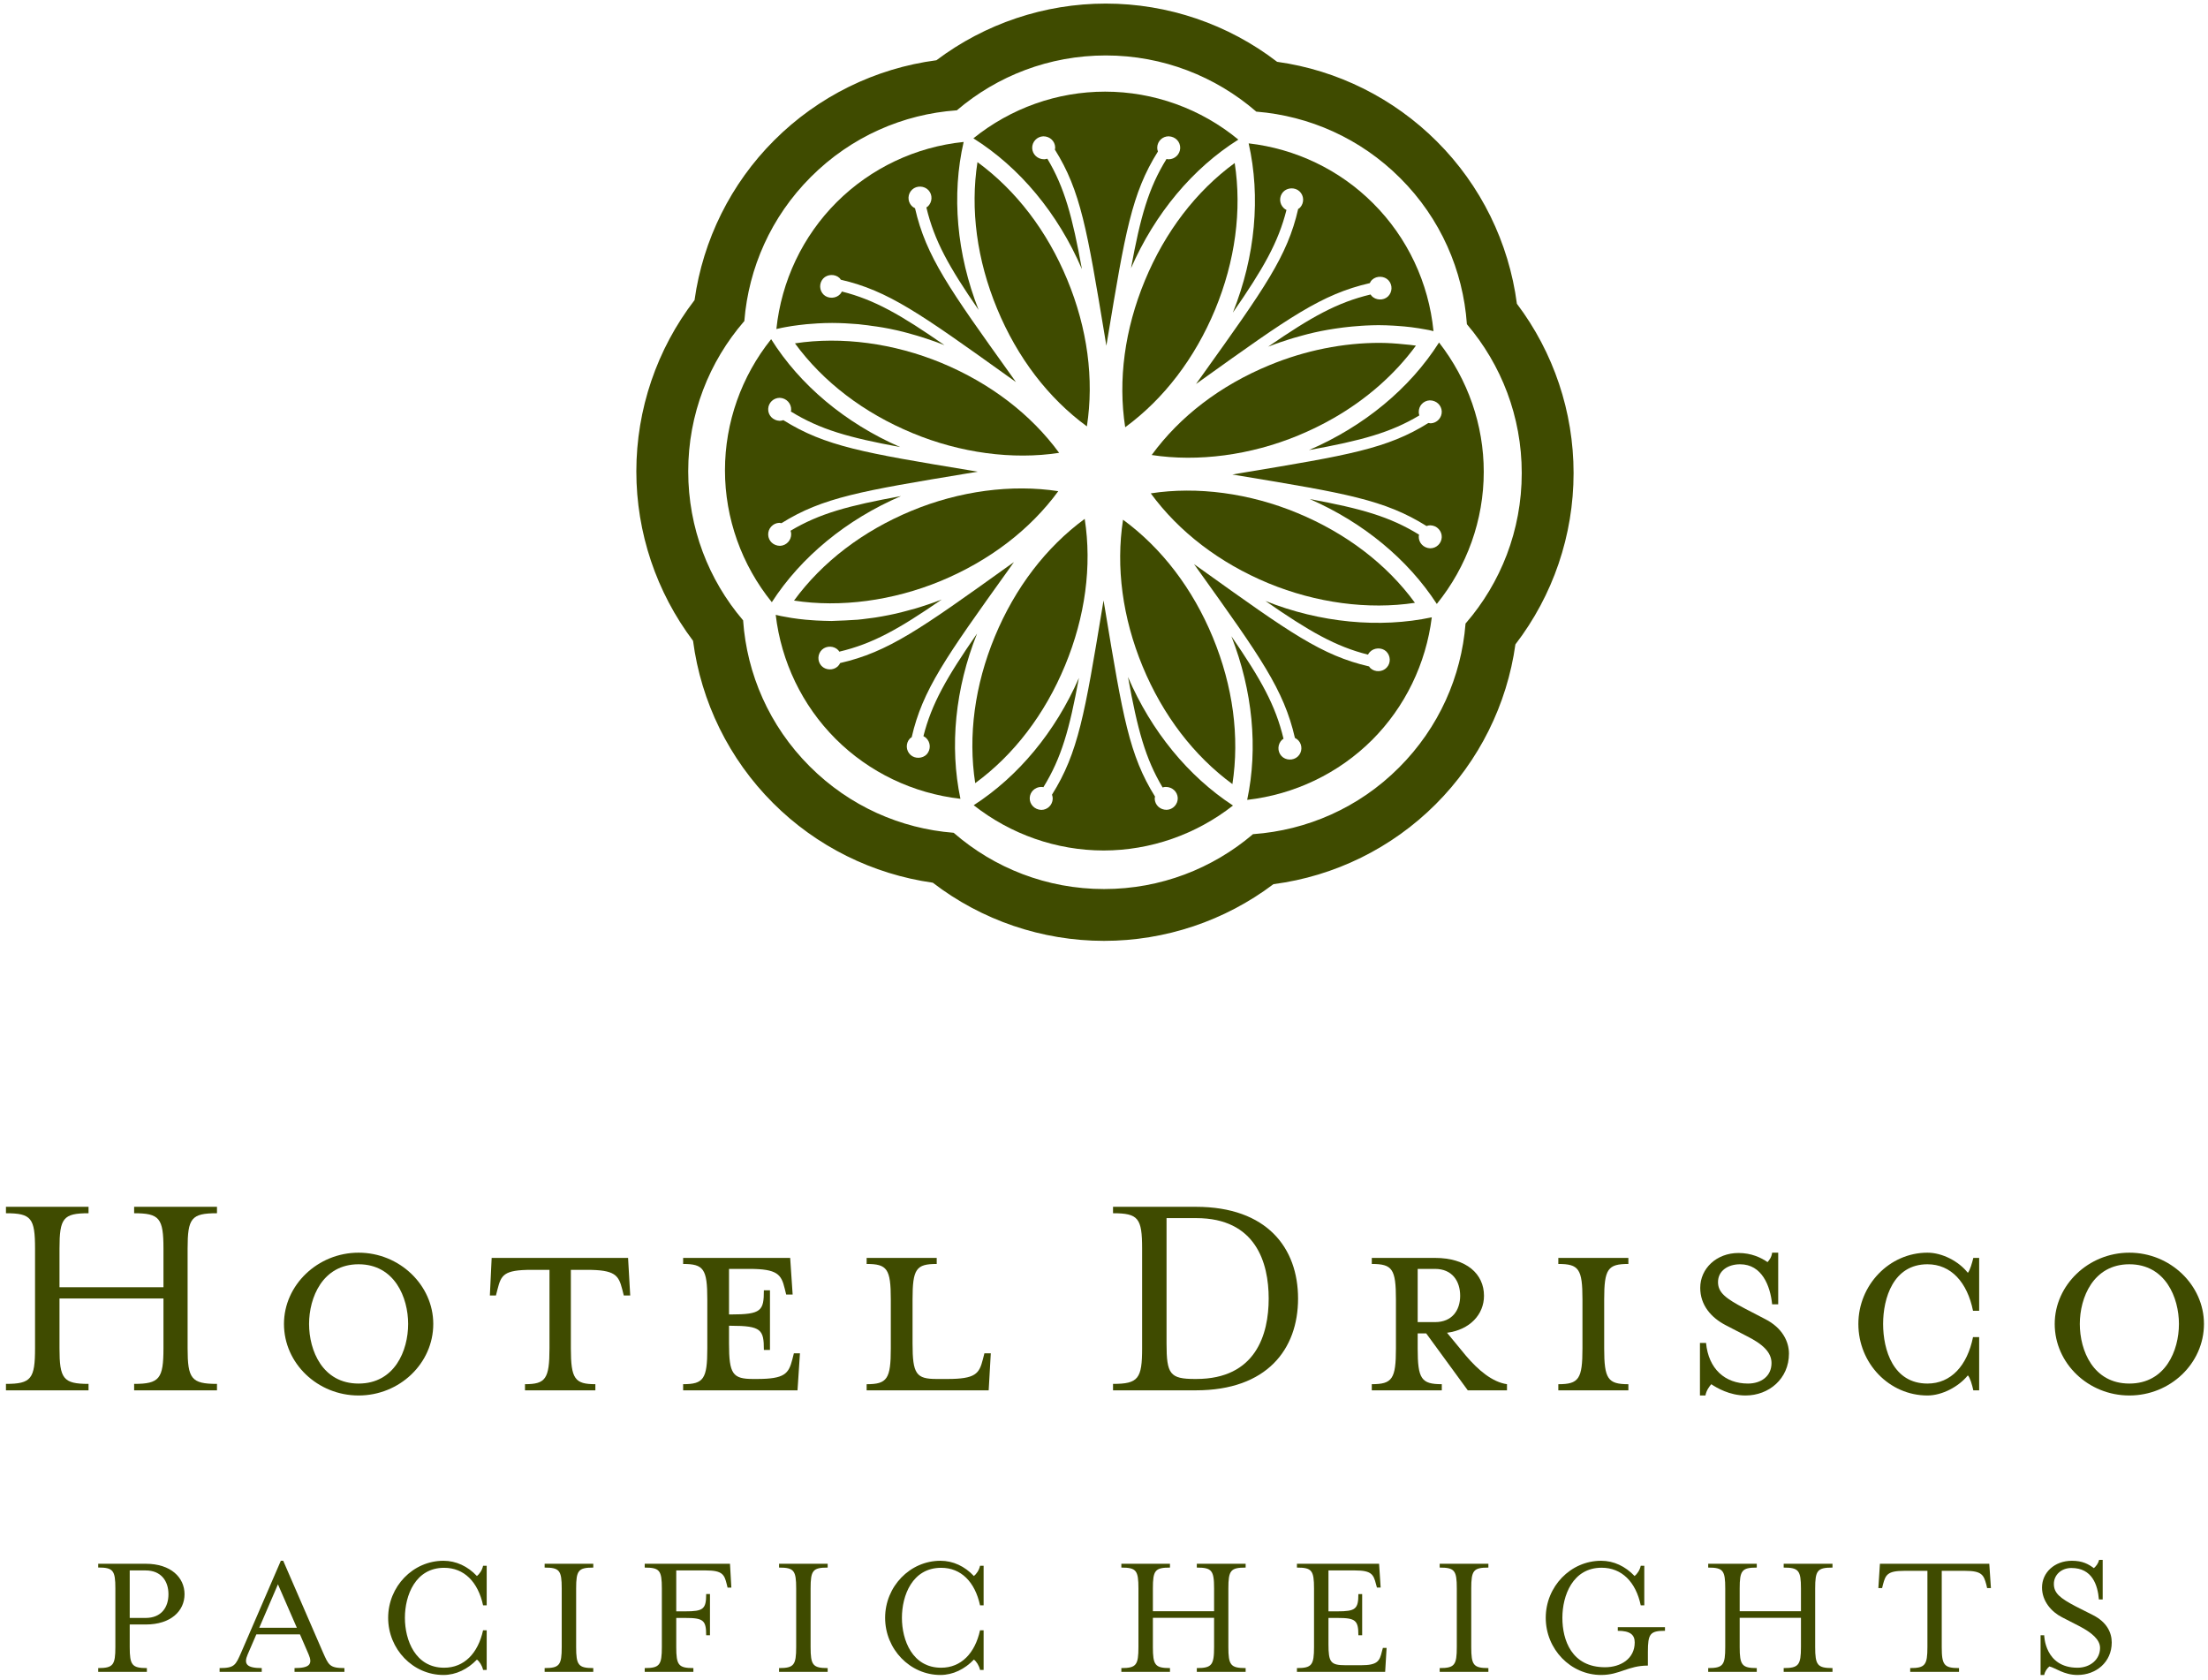 <?xml version="1.0" encoding="UTF-8" standalone="no"?>
<svg width="92px" height="70px" viewBox="0 0 92 70" version="1.1" xmlns="http://www.w3.org/2000/svg" xmlns:xlink="http://www.w3.org/1999/xlink">
    <!-- Generator: Sketch 40 (33762) - http://www.bohemiancoding.com/sketch -->
    <title>drisco logo</title>
    <desc>Created with Sketch.</desc>
    <defs></defs>
    <g id="element" stroke="none" stroke-width="1" fill="none" fill-rule="evenodd">
        <g id="slicing_logo_hotel" transform="translate(-540, -591)">
            <g id="hotel-icon_color" transform="translate(13, 512)">
                <g id="drisco-logo" transform="translate(508, 49)">
                    <rect id="Rectangle-7" x="0" y="0" width="130" height="130"></rect>
                    <g id="Page-1" transform="translate(18.824, 30)" fill="#3F4B00">
                        <path d="M2.655,56.169 C2.655,57.439 2.808,57.657 3.865,57.657 L3.865,57.926 L0.424,57.926 L0.424,57.657 C1.481,57.657 1.636,57.439 1.636,56.169 L1.636,52.022 C1.636,50.75 1.481,50.547 0.424,50.547 L0.424,50.279 L3.865,50.279 L3.865,50.547 C2.808,50.547 2.655,50.75 2.655,52.022 L2.655,53.631 L6.987,53.631 L6.987,52.022 C6.987,50.75 6.821,50.547 5.765,50.547 L5.765,50.279 L9.217,50.279 L9.217,50.547 C8.147,50.547 7.993,50.75 7.993,52.022 L7.993,56.169 C7.993,57.439 8.147,57.657 9.217,57.657 L9.217,57.926 L5.765,57.926 L5.765,57.657 C6.821,57.657 6.987,57.439 6.987,56.169 L6.987,54.099 L2.655,54.099 L2.655,56.169 Z" id="Fill-1"></path>
                        <path d="M15.117,58.14 C13.412,58.14 12.008,56.804 12.008,55.159 C12.008,53.542 13.412,52.19 15.117,52.19 C16.824,52.19 18.229,53.542 18.229,55.159 C18.229,56.804 16.824,58.14 15.117,58.14 M15.117,52.673 C13.614,52.673 13.054,54.065 13.054,55.159 C13.054,56.268 13.614,57.643 15.117,57.643 C16.622,57.643 17.182,56.268 17.182,55.159 C17.182,54.065 16.622,52.673 15.117,52.673" id="Fill-3"></path>
                        <path d="M22.332,52.905 C21.159,52.905 21.058,53.121 20.905,53.719 L20.84,53.973 L20.587,53.973 L20.662,52.408 L26.346,52.408 L26.435,53.973 L26.167,53.973 L26.103,53.719 C25.951,53.121 25.798,52.905 24.624,52.905 L23.962,52.905 L23.962,56.178 C23.962,57.452 24.129,57.669 24.983,57.669 L24.983,57.926 L22.051,57.926 L22.051,57.669 C22.906,57.669 23.071,57.452 23.071,56.178 L23.071,52.905 L22.332,52.905 Z" id="Fill-5"></path>
                        <path d="M33.19,56.638 L33.254,56.383 L33.507,56.383 L33.406,57.925 L28.64,57.925 L28.64,57.669 C29.494,57.669 29.647,57.452 29.647,56.178 L29.647,54.138 C29.647,52.866 29.494,52.66 28.64,52.66 L28.64,52.408 L31.455,52.408 L33.1,52.408 L33.203,53.935 L32.934,53.935 L32.871,53.681 C32.73,53.097 32.565,52.866 31.405,52.866 L30.552,52.866 L30.552,54.764 L30.627,54.764 C31.903,54.764 32.004,54.61 32.004,53.757 L32.258,53.757 L32.258,56.242 L32.004,56.242 C32.004,55.402 31.903,55.235 30.627,55.235 L30.552,55.235 L30.552,55.974 C30.552,57.249 30.704,57.452 31.557,57.452 L31.712,57.452 C32.871,57.452 33.036,57.235 33.19,56.638" id="Fill-7"></path>
                        <path d="M36.286,52.66 L36.286,52.408 L39.206,52.408 L39.206,52.66 C38.35,52.66 38.199,52.863 38.199,54.138 L38.199,55.974 C38.199,57.25 38.35,57.452 39.206,57.452 L39.649,57.452 C40.823,57.452 40.976,57.235 41.128,56.638 L41.193,56.383 L41.459,56.383 L41.371,57.925 L36.286,57.925 L36.286,57.67 C37.14,57.67 37.293,57.452 37.293,56.177 L37.293,54.138 C37.293,52.863 37.14,52.66 36.286,52.66" id="Fill-9"></path>
                        <path d="M46.552,57.657 C47.608,57.657 47.764,57.439 47.764,56.169 L47.764,52.022 C47.764,50.75 47.608,50.547 46.552,50.547 L46.552,50.279 L50.003,50.279 C52.973,50.279 54.262,51.998 54.262,54.102 C54.262,56.207 52.973,57.925 50.003,57.925 L46.552,57.925 L46.552,57.657 Z M48.782,55.974 C48.782,57.25 48.923,57.452 49.966,57.452 L50.018,57.452 C52.504,57.452 53.038,55.593 53.038,54.102 C53.038,52.61 52.504,50.75 50.018,50.75 L48.782,50.75 L48.782,55.974 Z" id="Fill-11"></path>
                        <path d="M61.259,56.486 C61.768,57.083 62.353,57.581 62.967,57.669 L62.967,57.926 L61.334,57.926 L59.601,55.553 L59.246,55.553 L59.246,56.178 C59.246,57.452 59.398,57.669 60.251,57.669 L60.251,57.926 L57.334,57.926 L57.334,57.669 C58.187,57.669 58.34,57.452 58.34,56.178 L58.34,54.139 C58.34,52.866 58.187,52.66 57.334,52.66 L57.334,52.408 L59.97,52.408 C61.284,52.408 62.009,53.08 62.009,53.986 C62.009,54.764 61.422,55.402 60.469,55.527 L61.259,56.486 Z M59.97,52.866 L59.246,52.866 L59.246,55.083 L59.97,55.083 C60.684,55.083 61.016,54.586 61.016,53.986 C61.016,53.375 60.684,52.866 59.97,52.866 L59.97,52.866 Z" id="Fill-13"></path>
                        <path d="M65.106,57.926 L65.106,57.67 C65.962,57.67 66.112,57.451 66.112,56.177 L66.112,54.139 C66.112,52.866 65.962,52.66 65.106,52.66 L65.106,52.408 L68.025,52.408 L68.025,52.66 C67.17,52.66 67.017,52.866 67.017,54.139 L67.017,56.177 C67.017,57.451 67.17,57.67 68.025,57.67 L68.025,57.926 L65.106,57.926 Z" id="Fill-15"></path>
                        <path d="M72.906,58.14 C72.243,58.14 71.707,57.822 71.479,57.67 C71.403,57.76 71.273,57.926 71.236,58.14 L71.007,58.14 L71.007,55.95 L71.261,55.95 C71.363,57.033 72.051,57.643 73.009,57.643 C73.553,57.643 73.989,57.339 73.989,56.789 C73.989,56.343 73.631,56 72.943,55.658 L72.076,55.209 C71.466,54.891 71.019,54.37 71.019,53.655 C71.019,52.852 71.695,52.203 72.613,52.203 C73.149,52.203 73.553,52.395 73.823,52.583 C73.886,52.51 73.989,52.395 74.015,52.19 L74.268,52.19 L74.268,54.342 L74.015,54.342 C73.939,53.578 73.593,52.673 72.678,52.673 C72.179,52.673 71.76,52.942 71.76,53.415 C71.76,53.859 72.091,54.102 72.865,54.51 L73.721,54.955 C74.446,55.323 74.716,55.9 74.716,56.395 C74.716,57.439 73.886,58.14 72.906,58.14" id="Fill-17"></path>
                        <path d="M82.398,57.926 C82.348,57.696 82.26,57.389 82.17,57.302 C81.789,57.771 81.102,58.14 80.487,58.14 C78.895,58.14 77.608,56.804 77.608,55.159 C77.608,53.541 78.895,52.19 80.487,52.19 C81.102,52.19 81.789,52.546 82.17,53.03 C82.26,52.927 82.348,52.61 82.398,52.408 L82.641,52.408 L82.641,54.61 L82.385,54.61 C82.145,53.425 81.47,52.673 80.487,52.673 C79.06,52.673 78.639,54.089 78.639,55.159 C78.639,56.243 79.06,57.643 80.487,57.643 C81.47,57.643 82.145,56.893 82.385,55.709 L82.641,55.709 L82.641,57.926 L82.398,57.926 Z" id="Fill-19"></path>
                        <path d="M88.899,58.14 C87.191,58.14 85.789,56.804 85.789,55.159 C85.789,53.542 87.191,52.19 88.899,52.19 C90.607,52.19 92.008,53.542 92.008,55.159 C92.008,56.804 90.607,58.14 88.899,58.14 M88.899,52.673 C87.394,52.673 86.835,54.065 86.835,55.159 C86.835,56.268 87.394,57.643 88.899,57.643 C90.404,57.643 90.965,56.268 90.965,55.159 C90.965,54.065 90.404,52.673 88.899,52.673" id="Fill-21"></path>
                        <path d="M7.865,66.42 C7.865,67.118 7.293,67.681 6.251,67.681 L5.581,67.681 L5.581,68.619 C5.581,69.367 5.673,69.497 6.296,69.497 L6.296,69.655 L4.268,69.655 L4.268,69.497 C4.892,69.497 4.983,69.367 4.983,68.619 L4.983,66.182 C4.983,65.429 4.892,65.307 4.268,65.307 L4.268,65.151 L6.251,65.151 C7.293,65.151 7.865,65.722 7.865,66.42 M7.195,66.42 C7.195,65.88 6.897,65.429 6.244,65.429 L5.581,65.429 L5.581,67.408 L6.244,67.408 C6.897,67.408 7.195,66.967 7.195,66.42" id="Fill-23"></path>
                        <path d="M10.498,68.924 C10.319,69.333 10.459,69.497 11.082,69.497 L11.082,69.655 L9.326,69.655 L9.326,69.497 C9.958,69.497 9.993,69.369 10.226,68.846 L11.878,65.025 L11.976,65.025 L13.634,68.846 C13.868,69.369 13.904,69.497 14.527,69.497 L14.527,69.655 L12.448,69.655 L12.448,69.497 C13.07,69.497 13.214,69.34 13.034,68.924 L12.674,68.093 L10.857,68.093 L10.498,68.924 Z M11.757,66.008 L10.978,67.818 L12.545,67.818 L11.757,66.008 Z" id="Fill-25"></path>
                        <path d="M20.304,69.573 C20.267,69.393 20.146,69.212 20.048,69.143 C19.666,69.54 19.178,69.784 18.653,69.784 C17.382,69.784 16.349,68.71 16.349,67.403 C16.349,66.098 17.382,65.026 18.653,65.026 C19.178,65.026 19.666,65.255 20.048,65.662 C20.146,65.584 20.267,65.424 20.304,65.234 L20.455,65.234 L20.455,66.882 L20.304,66.882 C20.094,65.908 19.515,65.319 18.682,65.319 C17.483,65.319 17.047,66.471 17.047,67.403 C17.047,68.334 17.483,69.482 18.682,69.482 C19.515,69.482 20.094,68.882 20.304,67.922 L20.455,67.922 L20.455,69.573 L20.304,69.573 Z" id="Fill-27"></path>
                        <path d="M22.869,69.655 L22.869,69.497 C23.49,69.497 23.581,69.369 23.581,68.62 L23.581,66.181 C23.581,65.429 23.49,65.31 22.869,65.31 L22.869,65.151 L24.896,65.151 L24.896,65.31 C24.272,65.31 24.182,65.429 24.182,66.181 L24.182,68.62 C24.182,69.369 24.272,69.497 24.896,69.497 L24.896,69.655 L22.869,69.655 Z" id="Fill-29"></path>
                        <path d="M28.353,67.133 L28.73,67.133 C29.479,67.133 29.6,67.042 29.6,66.413 L29.758,66.413 L29.758,68.129 L29.6,68.129 C29.6,67.502 29.479,67.408 28.73,67.408 L28.353,67.408 L28.353,68.619 C28.353,69.369 28.442,69.497 29.067,69.497 L29.067,69.655 L27.039,69.655 L27.039,69.497 C27.663,69.497 27.753,69.369 27.753,68.619 L27.753,66.182 C27.753,65.429 27.663,65.31 27.039,65.31 L27.039,65.151 L30.592,65.151 L30.649,66.144 L30.492,66.144 L30.454,65.991 C30.357,65.602 30.275,65.429 29.592,65.429 L28.353,65.429 L28.353,67.133 Z" id="Fill-31"></path>
                        <path d="M32.637,69.655 L32.637,69.497 C33.259,69.497 33.35,69.369 33.35,68.62 L33.35,66.181 C33.35,65.429 33.259,65.31 32.637,65.31 L32.637,65.151 L34.662,65.151 L34.662,65.31 C34.041,65.31 33.951,65.429 33.951,66.181 L33.951,68.62 C33.951,69.369 34.041,69.497 34.662,69.497 L34.662,69.655 L32.637,69.655 Z" id="Fill-33"></path>
                        <path d="M41.011,69.573 C40.973,69.393 40.853,69.212 40.755,69.143 C40.374,69.54 39.887,69.784 39.36,69.784 C38.092,69.784 37.056,68.71 37.056,67.403 C37.056,66.098 38.092,65.026 39.36,65.026 C39.887,65.026 40.374,65.255 40.755,65.662 C40.853,65.584 40.973,65.424 41.011,65.234 L41.16,65.234 L41.16,66.882 L41.011,66.882 C40.8,65.908 40.222,65.319 39.391,65.319 C38.19,65.319 37.756,66.471 37.756,67.403 C37.756,68.334 38.19,69.482 39.391,69.482 C40.222,69.482 40.8,68.882 41.011,67.922 L41.16,67.922 L41.16,69.573 L41.011,69.573 Z" id="Fill-35"></path>
                        <path d="M48.213,68.618 C48.213,69.369 48.301,69.497 48.925,69.497 L48.925,69.655 L46.899,69.655 L46.899,69.497 C47.523,69.497 47.611,69.369 47.611,68.618 L47.611,66.182 C47.611,65.429 47.523,65.31 46.899,65.31 L46.899,65.151 L48.925,65.151 L48.925,65.31 C48.301,65.31 48.213,65.429 48.213,66.182 L48.213,67.127 L50.763,67.127 L50.763,66.182 C50.763,65.429 50.669,65.31 50.043,65.31 L50.043,65.151 L52.078,65.151 L52.078,65.31 C51.449,65.31 51.358,65.429 51.358,66.182 L51.358,68.618 C51.358,69.369 51.449,69.497 52.078,69.497 L52.078,69.655 L50.043,69.655 L50.043,69.497 C50.669,69.497 50.763,69.369 50.763,68.618 L50.763,67.403 L48.213,67.403 L48.213,68.618 Z" id="Fill-37"></path>
                        <path d="M54.215,69.497 C54.837,69.497 54.927,69.369 54.927,68.618 L54.927,66.182 C54.927,65.429 54.837,65.31 54.215,65.31 L54.215,65.151 L57.638,65.151 L57.703,66.141 L57.548,66.141 L57.507,65.991 C57.405,65.602 57.329,65.429 56.639,65.429 L55.529,65.429 L55.529,67.133 L55.902,67.133 C56.652,67.133 56.775,67.041 56.775,66.414 L56.933,66.414 L56.933,68.129 L56.775,68.129 C56.775,67.502 56.652,67.408 55.902,67.408 L55.529,67.408 L55.529,68.507 C55.529,69.256 55.619,69.378 56.241,69.378 L56.888,69.378 C57.575,69.378 57.661,69.204 57.756,68.805 L57.796,68.657 L57.951,68.657 L57.891,69.655 L54.215,69.655 L54.215,69.497 Z" id="Fill-39"></path>
                        <path d="M60.163,69.655 L60.163,69.497 C60.786,69.497 60.876,69.369 60.876,68.62 L60.876,66.181 C60.876,65.429 60.786,65.31 60.163,65.31 L60.163,65.151 L62.192,65.151 L62.192,65.31 C61.568,65.31 61.478,65.429 61.478,66.181 L61.478,68.62 C61.478,69.369 61.568,69.497 62.192,69.497 L62.192,69.655 L60.163,69.655 Z" id="Fill-41"></path>
                        <path d="M67.584,67.944 L67.584,67.792 L69.55,67.792 L69.55,67.944 C68.928,67.944 68.838,68.071 68.838,68.822 L68.838,69.393 C68.006,69.393 67.67,69.784 66.89,69.784 C65.618,69.784 64.582,68.71 64.582,67.403 C64.582,66.098 65.618,65.026 66.89,65.026 C67.414,65.026 67.898,65.255 68.284,65.662 C68.382,65.584 68.502,65.424 68.54,65.234 L68.688,65.234 L68.688,66.882 L68.54,66.882 C68.336,65.912 67.753,65.316 66.91,65.316 C65.708,65.316 65.275,66.471 65.275,67.403 C65.275,68.334 65.663,69.462 67.053,69.462 C67.704,69.462 68.289,69.108 68.289,68.43 C68.289,68.109 68.103,67.944 67.584,67.944" id="Fill-43"></path>
                        <path d="M72.663,68.618 C72.663,69.369 72.756,69.497 73.375,69.497 L73.375,69.655 L71.351,69.655 L71.351,69.497 C71.976,69.497 72.061,69.369 72.061,68.618 L72.061,66.182 C72.061,65.429 71.976,65.31 71.351,65.31 L71.351,65.151 L73.375,65.151 L73.375,65.31 C72.756,65.31 72.663,65.429 72.663,66.182 L72.663,67.127 L75.216,67.127 L75.216,66.182 C75.216,65.429 75.119,65.31 74.496,65.31 L74.496,65.151 L76.53,65.151 L76.53,65.31 C75.899,65.31 75.808,65.429 75.808,66.182 L75.808,68.618 C75.808,69.369 75.899,69.497 76.53,69.497 L76.53,69.655 L74.496,69.655 L74.496,69.497 C75.119,69.497 75.216,69.369 75.216,68.618 L75.216,67.403 L72.663,67.403 L72.663,68.618 Z" id="Fill-45"></path>
                        <path d="M83.131,66.164 L82.973,66.164 L82.938,66.014 C82.83,65.618 82.752,65.446 82.062,65.446 L81.082,65.446 L81.082,68.62 C81.082,69.369 81.18,69.497 81.802,69.497 L81.802,69.655 L79.768,69.655 L79.768,69.497 C80.392,69.497 80.485,69.369 80.485,68.62 L80.485,65.446 L79.507,65.446 C78.815,65.446 78.74,65.618 78.634,66.014 L78.597,66.164 L78.441,66.164 L78.506,65.151 L83.063,65.151 L83.131,66.164 Z" id="Fill-47"></path>
                        <path d="M85.351,69.784 L85.2,69.784 L85.2,68.129 L85.351,68.129 C85.351,68.129 85.366,69.482 86.738,69.482 C87.272,69.482 87.678,69.136 87.678,68.657 C87.678,68.311 87.332,68.019 86.813,67.749 L86.093,67.379 C85.656,67.157 85.26,66.712 85.26,66.14 C85.26,65.52 85.777,65.026 86.507,65.026 C86.948,65.026 87.196,65.166 87.419,65.333 C87.512,65.255 87.6,65.143 87.64,64.988 L87.788,64.988 L87.788,66.637 L87.63,66.637 C87.58,66.038 87.354,65.327 86.484,65.327 C86.061,65.327 85.754,65.618 85.754,65.991 C85.754,66.38 86.018,66.586 86.662,66.925 L87.382,67.289 C87.963,67.583 88.165,68.019 88.165,68.43 C88.165,69.251 87.512,69.784 86.738,69.784 C86.168,69.784 85.809,69.482 85.566,69.429 C85.479,69.504 85.388,69.615 85.351,69.784" id="Fill-49"></path>
                        <path d="M46.25,2.31 C48.64,2.31 50.826,3.19 52.505,4.637 C52.509,4.642 52.515,4.647 52.518,4.65 C52.524,4.652 52.53,4.652 52.537,4.652 C54.717,4.83 56.85,5.752 58.521,7.423 C60.211,9.11 61.136,11.278 61.295,13.488 C61.295,13.497 61.296,13.5 61.296,13.505 C61.298,13.512 61.305,13.514 61.307,13.52 C62.725,15.189 63.582,17.348 63.582,19.71 C63.582,22.1 62.704,24.287 61.255,25.962 C61.248,25.967 61.247,25.97 61.239,25.975 L61.239,25.994 C61.065,28.175 60.139,30.308 58.47,31.977 C56.782,33.669 54.616,34.591 52.404,34.752 L52.396,34.752 L52.389,34.752 L52.385,34.752 C52.38,34.755 52.376,34.76 52.371,34.765 C50.703,36.181 48.542,37.04 46.182,37.04 L46.178,37.04 C43.789,37.04 41.603,36.161 39.928,34.71 C39.925,34.707 39.919,34.703 39.916,34.698 C39.909,34.695 39.902,34.695 39.898,34.695 C37.715,34.521 35.582,33.6 33.912,31.928 C32.222,30.238 31.297,28.071 31.14,25.861 C31.137,25.854 31.137,25.847 31.137,25.841 C31.133,25.838 31.129,25.832 31.125,25.829 C29.706,24.162 28.852,22.002 28.852,19.641 C28.85,17.25 29.729,15.064 31.18,13.387 C31.183,13.382 31.188,13.38 31.192,13.374 C31.192,13.37 31.192,13.364 31.192,13.354 C31.37,11.175 32.292,9.041 33.961,7.373 C35.652,5.681 37.819,4.755 40.03,4.597 L40.048,4.597 C40.052,4.592 40.057,4.588 40.06,4.583 C41.728,3.167 43.888,2.31 46.25,2.31 M46.25,0.149 L46.25,0.149 L46.249,0.149 C43.699,0.149 41.219,0.985 39.194,2.51 C36.643,2.846 34.263,4.016 32.433,5.847 C30.63,7.647 29.467,9.99 29.115,12.504 C27.546,14.544 26.69,17.056 26.69,19.641 C26.69,22.191 27.525,24.671 29.053,26.698 C29.388,29.247 30.555,31.627 32.384,33.455 C34.188,35.261 36.531,36.422 39.043,36.776 C41.083,38.342 43.592,39.199 46.178,39.199 C48.731,39.199 51.21,38.365 53.236,36.837 C55.789,36.504 58.17,35.334 59.998,33.505 C61.803,31.701 62.968,29.357 63.318,26.847 C64.886,24.807 65.742,22.298 65.742,19.71 C65.742,17.159 64.909,14.68 63.38,12.655 C63.046,10.104 61.879,7.723 60.048,5.895 C58.243,4.09 55.9,2.924 53.389,2.575 C51.348,1.007 48.838,0.149 46.25,0.149" id="Fill-51"></path>
                        <path d="M38.158,21.281 C36.13,22.121 34.438,23.411 33.26,25.022 C35.193,25.32 37.375,25.031 39.371,24.206 C41.402,23.362 43.093,22.072 44.271,20.464 C42.328,20.165 40.148,20.455 38.158,21.281" id="Fill-53"></path>
                        <path d="M39.408,15.122 C37.418,14.299 35.245,14.009 33.299,14.305 C34.474,15.912 36.166,17.204 38.198,18.045 C40.188,18.873 42.371,19.164 44.307,18.867 C43.128,17.258 41.436,15.965 39.408,15.122" id="Fill-55"></path>
                        <path d="M40.904,6.755 C40.598,8.722 40.88,10.83 41.723,12.863 C42.562,14.895 43.854,16.586 45.463,17.764 C45.768,15.792 45.486,13.682 44.645,11.652 C43.806,9.622 42.513,7.932 40.904,6.755" id="Fill-57"></path>
                        <path d="M47.059,17.8 C48.668,16.622 49.961,14.929 50.804,12.902 C51.644,10.874 51.926,8.765 51.622,6.792 C50.014,7.966 48.72,9.658 47.879,11.689 C47.037,13.723 46.754,15.833 47.059,17.8" id="Fill-59"></path>
                        <path d="M58.682,14.345 C58.352,14.31 58.022,14.287 57.683,14.285 C56.161,14.28 54.558,14.596 53.061,15.218 C51.028,16.056 49.336,17.349 48.163,18.957 C50.091,19.253 52.281,18.967 54.275,18.14 C54.781,17.929 55.268,17.692 55.731,17.427 C57.116,16.634 58.289,15.604 59.173,14.4 C59.012,14.374 58.846,14.36 58.682,14.345" id="Fill-61"></path>
                        <path d="M46.969,21.653 C46.664,23.627 46.946,25.737 47.787,27.77 C48.627,29.797 49.918,31.487 51.526,32.667 C51.832,30.699 51.551,28.588 50.711,26.555 C49.871,24.522 48.577,22.831 46.969,21.653" id="Fill-63"></path>
                        <path d="M45.372,21.618 C43.764,22.797 42.47,24.49 41.628,26.519 C40.788,28.547 40.506,30.657 40.81,32.628 C42.418,31.452 43.711,29.762 44.553,27.727 C45.395,25.695 45.678,23.585 45.372,21.618" id="Fill-65"></path>
                        <path d="M51.546,13.023 C52.817,11.187 53.439,10.099 53.779,8.747 C53.74,8.731 53.703,8.702 53.67,8.674 C53.474,8.488 53.463,8.193 53.642,7.995 C53.817,7.809 54.132,7.797 54.32,7.97 C54.513,8.148 54.526,8.449 54.347,8.647 C54.32,8.674 54.294,8.692 54.267,8.704 C53.819,10.676 52.855,12.022 50.279,15.622 L50.01,15.998 L50.292,15.797 C53.886,13.225 55.243,12.257 57.25,11.796 C57.277,11.739 57.31,11.689 57.353,11.652 C57.54,11.481 57.859,11.494 58.029,11.678 C58.207,11.871 58.196,12.176 58.003,12.356 C57.816,12.529 57.5,12.514 57.326,12.329 C57.308,12.309 57.294,12.289 57.284,12.269 C55.891,12.602 54.814,13.205 53.016,14.443 C53.122,14.403 53.23,14.36 53.337,14.323 L53.512,14.262 C53.643,14.217 53.773,14.174 53.904,14.133 C53.969,14.113 54.033,14.092 54.098,14.074 C54.229,14.035 54.36,13.999 54.49,13.965 L54.663,13.919 C54.849,13.872 55.034,13.83 55.218,13.793 C55.421,13.753 55.597,13.723 55.774,13.696 L55.914,13.676 C56.078,13.653 56.206,13.635 56.332,13.623 C56.396,13.615 56.46,13.607 56.526,13.603 C56.652,13.59 56.78,13.58 56.908,13.573 L57.074,13.563 C57.257,13.555 57.435,13.547 57.614,13.547 C57.839,13.547 58.034,13.557 58.229,13.567 L58.386,13.577 C58.587,13.592 58.789,13.607 58.984,13.633 C59.194,13.66 59.383,13.69 59.574,13.726 L59.722,13.753 C59.783,13.766 59.842,13.782 59.905,13.796 C59.707,11.787 58.824,9.901 57.389,8.47 C55.994,7.072 54.159,6.197 52.203,5.973 C52.707,8.196 52.483,10.677 51.546,13.023" id="Fill-67"></path>
                        <path d="M45.256,11.213 C44.857,9.016 44.531,7.812 43.815,6.612 C43.772,6.626 43.728,6.633 43.683,6.636 L43.683,6.636 C43.407,6.636 43.196,6.433 43.184,6.174 C43.175,5.912 43.381,5.69 43.646,5.679 L43.647,5.679 C43.921,5.679 44.131,5.879 44.142,6.137 C44.143,6.171 44.135,6.206 44.129,6.232 C45.204,7.947 45.474,9.581 46.2,13.951 L46.274,14.405 L46.331,14.066 C47.054,9.703 47.328,8.056 48.423,6.312 C48.401,6.252 48.391,6.197 48.394,6.139 C48.404,5.879 48.614,5.679 48.87,5.679 C49.157,5.69 49.359,5.909 49.351,6.174 C49.339,6.433 49.127,6.636 48.87,6.636 C48.833,6.636 48.805,6.63 48.781,6.623 C48.027,7.842 47.696,9.028 47.301,11.175 C48.298,8.893 49.875,7.01 51.774,5.816 C50.212,4.529 48.251,3.818 46.221,3.818 C44.226,3.818 42.294,4.506 40.734,5.763 C42.663,6.974 44.26,8.89 45.256,11.213" id="Fill-69"></path>
                        <path d="M59.132,25.115 C57.959,23.506 56.266,22.216 54.234,21.374 C52.241,20.546 50.057,20.255 48.125,20.555 C49.304,22.164 50.995,23.456 53.025,24.299 C55.014,25.12 57.185,25.411 59.132,25.115" id="Fill-71"></path>
                        <path d="M60.136,14.27 C58.921,16.181 57.017,17.761 54.714,18.752 C56.911,18.352 58.114,18.026 59.315,17.308 C59.301,17.264 59.293,17.219 59.291,17.176 C59.283,16.908 59.484,16.692 59.749,16.68 C60.025,16.68 60.237,16.882 60.249,17.139 C60.259,17.401 60.053,17.626 59.789,17.637 C59.753,17.634 59.719,17.63 59.692,17.623 C57.981,18.696 56.346,18.967 51.98,19.692 L51.524,19.77 L51.862,19.825 C56.224,20.549 57.87,20.82 59.615,21.916 C59.669,21.896 59.721,21.886 59.775,21.886 C59.916,21.892 60.035,21.947 60.121,22.042 C60.208,22.134 60.254,22.256 60.249,22.383 C60.237,22.644 60.025,22.844 59.767,22.844 C59.486,22.833 59.282,22.609 59.291,22.348 C59.293,22.32 59.298,22.297 59.303,22.275 C58.085,21.523 56.898,21.189 54.751,20.793 C56.991,21.773 58.842,23.312 60.043,25.162 C61.302,23.607 61.999,21.666 61.999,19.657 C61.999,17.704 61.339,15.814 60.136,14.27" id="Fill-73"></path>
                        <path d="M32.751,13.658 L32.897,13.63 C33.085,13.595 33.275,13.565 33.467,13.543 C33.682,13.514 33.882,13.497 34.085,13.485 L34.235,13.474 C34.438,13.462 34.644,13.455 34.848,13.455 C35.045,13.455 35.22,13.462 35.396,13.47 L35.552,13.48 C35.683,13.487 35.815,13.497 35.946,13.507 C36.008,13.514 36.071,13.523 36.134,13.53 C36.263,13.543 36.392,13.559 36.521,13.58 L36.694,13.603 C36.87,13.628 37.045,13.658 37.221,13.693 C37.435,13.737 37.621,13.777 37.808,13.825 L37.977,13.87 C38.109,13.906 38.239,13.941 38.372,13.981 L38.566,14.04 C38.696,14.082 38.828,14.124 38.956,14.17 L39.132,14.23 C39.265,14.277 39.397,14.327 39.53,14.38 C37.694,13.107 36.611,12.488 35.255,12.146 C35.236,12.186 35.21,12.223 35.18,12.257 C35.005,12.443 34.689,12.454 34.502,12.284 C34.308,12.103 34.298,11.799 34.476,11.604 C34.648,11.419 34.966,11.408 35.152,11.579 C35.178,11.601 35.195,11.633 35.209,11.654 C37.182,12.107 38.531,13.074 42.134,15.651 L42.506,15.917 L42.305,15.633 C39.732,12.04 38.761,10.683 38.302,8.676 C38.244,8.65 38.198,8.614 38.158,8.574 C38.071,8.479 38.026,8.356 38.031,8.229 C38.036,8.1 38.092,7.983 38.185,7.897 C38.372,7.723 38.688,7.737 38.862,7.924 C39.041,8.118 39.027,8.42 38.835,8.602 C38.816,8.617 38.795,8.631 38.775,8.642 C39.107,10.034 39.71,11.111 40.951,12.911 C40.033,10.576 39.821,8.116 40.328,5.914 C38.332,6.119 36.461,7.002 35.035,8.426 C33.618,9.843 32.735,11.709 32.525,13.708 C32.601,13.69 32.674,13.673 32.751,13.658" id="Fill-75"></path>
                        <path d="M47.176,28.206 C47.574,30.407 47.902,31.607 48.618,32.808 C48.659,32.795 48.704,32.786 48.749,32.786 C49.025,32.786 49.236,32.988 49.249,33.245 C49.257,33.509 49.048,33.731 48.787,33.74 C48.512,33.74 48.301,33.543 48.289,33.282 C48.289,33.247 48.296,33.215 48.302,33.187 C47.229,31.472 46.958,29.842 46.234,25.473 L46.157,25.016 L46.101,25.355 C45.379,29.719 45.105,31.365 44.009,33.109 C44.031,33.167 44.041,33.226 44.039,33.282 C44.028,33.543 43.818,33.743 43.561,33.743 C43.279,33.731 43.071,33.508 43.081,33.245 C43.092,32.988 43.305,32.786 43.563,32.786 C43.602,32.786 43.628,32.792 43.651,32.797 C44.404,31.576 44.736,30.388 45.131,28.244 C44.15,30.493 42.606,32.347 40.747,33.548 C42.287,34.759 44.19,35.432 46.161,35.434 C48.114,35.432 50.009,34.768 51.551,33.561 C49.69,32.345 48.147,30.469 47.176,28.206" id="Fill-77"></path>
                        <path d="M52.903,25.039 C54.739,26.312 55.826,26.934 57.176,27.274 C57.196,27.234 57.221,27.198 57.252,27.165 C57.428,26.979 57.743,26.965 57.93,27.135 C58.122,27.317 58.135,27.622 57.956,27.812 C57.786,28.001 57.467,28.014 57.279,27.84 C57.253,27.815 57.236,27.787 57.221,27.765 C55.251,27.312 53.904,26.348 50.305,23.772 L49.928,23.504 L50.126,23.781 C52.7,27.379 53.671,28.735 54.131,30.744 C54.186,30.772 54.235,30.805 54.274,30.847 C54.453,31.04 54.441,31.347 54.247,31.522 C54.059,31.695 53.743,31.685 53.57,31.497 C53.392,31.304 53.405,31 53.596,30.819 C53.616,30.802 53.638,30.789 53.656,30.779 C53.325,29.388 52.722,28.311 51.484,26.508 C52.372,28.785 52.599,31.172 52.142,33.325 C54.103,33.102 55.944,32.229 57.349,30.827 C58.725,29.448 59.594,27.646 59.834,25.719 C57.668,26.18 55.179,25.948 52.903,25.039" id="Fill-79"></path>
                        <path d="M40.887,26.396 C39.614,28.232 38.994,29.32 38.652,30.67 C38.692,30.69 38.729,30.716 38.762,30.744 C38.956,30.929 38.969,31.226 38.79,31.427 C38.614,31.61 38.299,31.622 38.113,31.449 C37.919,31.272 37.907,30.967 38.084,30.774 C38.11,30.747 38.137,30.732 38.163,30.716 C38.614,28.746 39.577,27.396 42.156,23.795 L42.423,23.419 L42.144,23.617 C38.547,26.193 37.189,27.166 35.183,27.624 C35.155,27.682 35.121,27.727 35.079,27.767 C34.891,27.94 34.575,27.927 34.403,27.741 C34.225,27.548 34.236,27.246 34.429,27.065 C34.618,26.892 34.932,26.904 35.105,27.09 C35.124,27.113 35.137,27.13 35.147,27.15 C36.54,26.82 37.617,26.215 39.415,24.977 C39.309,25.019 39.201,25.059 39.093,25.097 L38.918,25.159 C38.789,25.204 38.659,25.247 38.529,25.287 L38.334,25.347 C38.203,25.385 38.071,25.42 37.94,25.454 L37.769,25.499 C37.584,25.547 37.398,25.591 37.212,25.626 C37.016,25.666 36.836,25.697 36.657,25.726 L36.519,25.745 C36.357,25.769 36.227,25.785 36.099,25.799 L35.909,25.819 C35.779,25.829 34.997,25.872 34.817,25.872 C34.599,25.869 34.399,25.862 34.199,25.852 L34.05,25.842 C33.846,25.829 33.644,25.812 33.446,25.786 C33.242,25.76 33.049,25.731 32.857,25.692 L32.714,25.666 C32.639,25.651 32.569,25.633 32.497,25.616 C32.727,27.564 33.598,29.387 34.992,30.782 C36.392,32.182 38.228,33.056 40.194,33.28 C39.736,31.1 39.973,28.686 40.887,26.396" id="Fill-81"></path>
                        <path d="M37.719,20.668 C35.522,21.068 34.317,21.395 33.116,22.112 C33.132,22.155 33.139,22.198 33.142,22.245 C33.15,22.506 32.943,22.729 32.682,22.741 C32.405,22.741 32.194,22.541 32.184,22.281 C32.179,22.155 32.223,22.032 32.31,21.939 C32.397,21.844 32.515,21.787 32.643,21.783 C32.693,21.787 32.714,21.79 32.739,21.796 C34.454,20.723 36.089,20.451 40.46,19.727 L40.911,19.652 L40.568,19.593 C36.207,18.872 34.561,18.598 32.816,17.505 C32.764,17.521 32.712,17.533 32.659,17.533 C32.379,17.519 32.173,17.299 32.184,17.036 C32.194,16.776 32.407,16.575 32.667,16.575 C32.944,16.586 33.15,16.811 33.141,17.073 C33.14,17.099 33.135,17.124 33.128,17.144 C34.349,17.896 35.534,18.23 37.683,18.626 C35.39,17.625 33.503,16.038 32.307,14.131 C31.069,15.679 30.383,17.603 30.383,19.593 C30.383,21.593 31.076,23.532 32.335,25.089 C33.551,23.208 35.437,21.648 37.719,20.668" id="Fill-83"></path>
                    </g>
                </g>
            </g>
        </g>
    </g>
</svg>